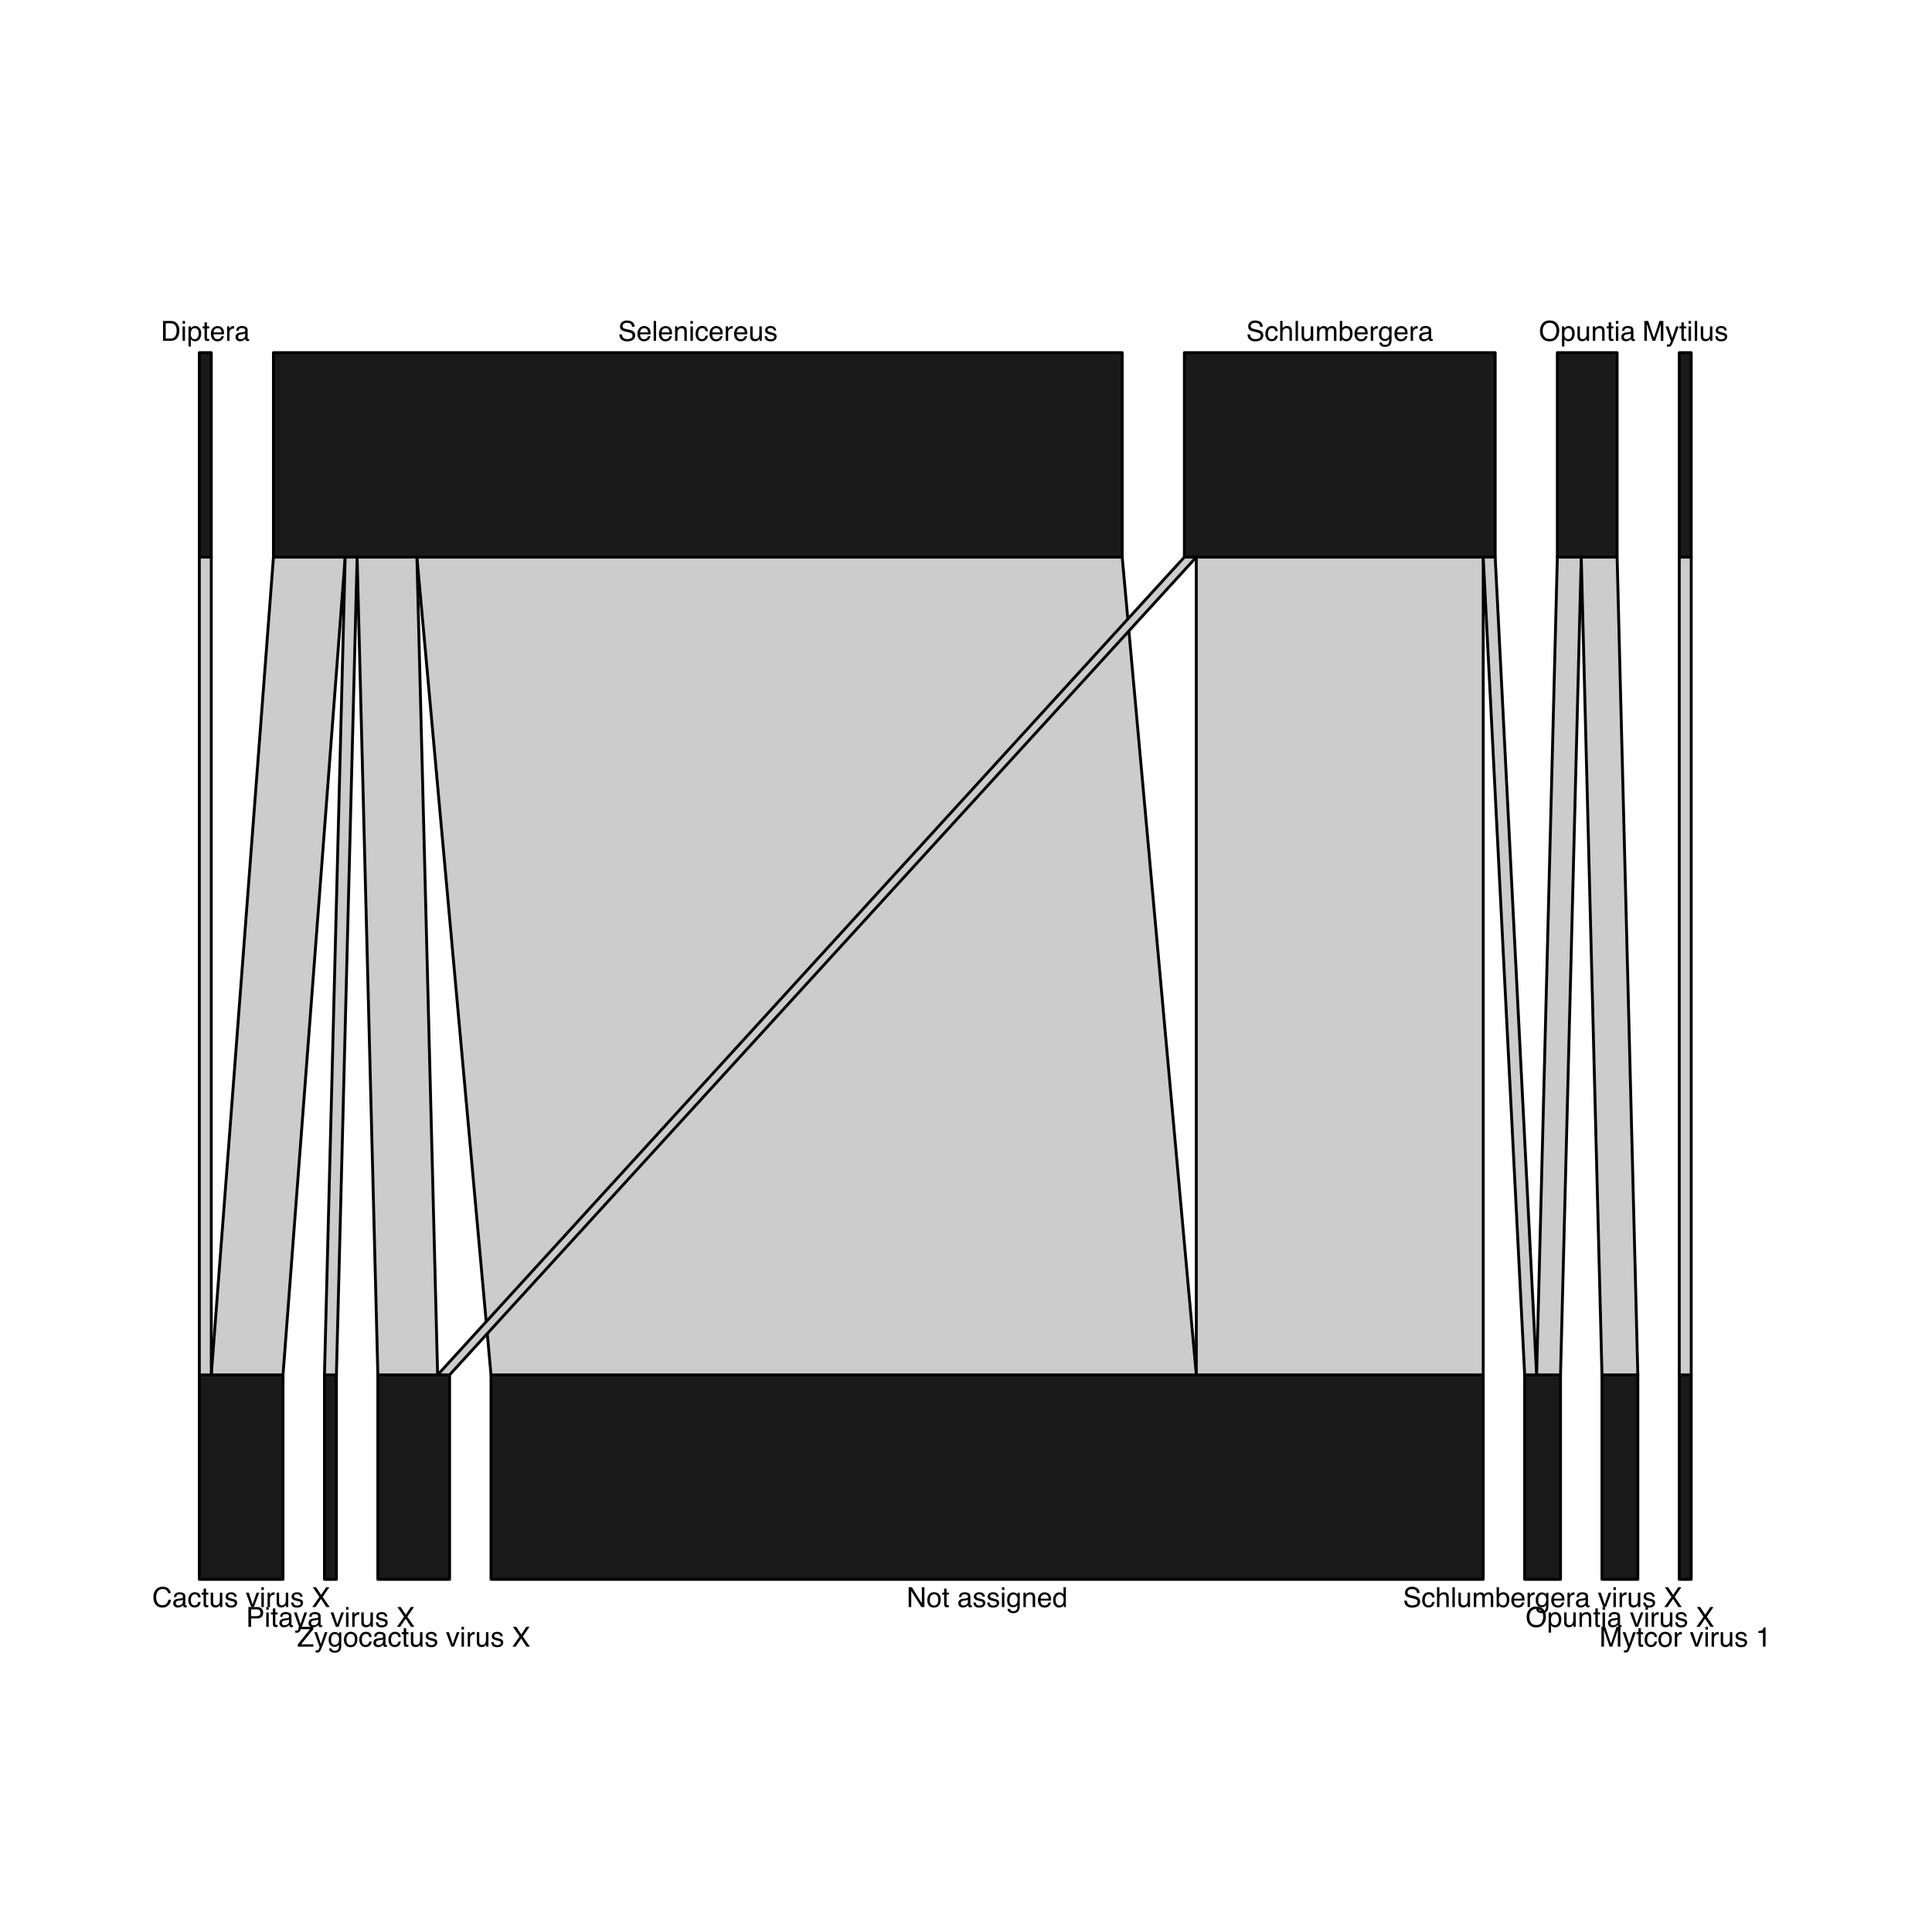 <?xml version="1.0" encoding="UTF-8"?>
<svg xmlns="http://www.w3.org/2000/svg" xmlns:xlink="http://www.w3.org/1999/xlink" width="504pt" height="504pt" viewBox="0 0 504 504" version="1.1">
<defs>
<g>
<symbol overflow="visible" id="glyph0-0">
<path style="stroke:none;" d="M 0.234 0 L 0.234 -5.172 L 4.328 -5.172 L 4.328 0 Z M 3.688 -0.641 L 3.688 -4.516 L 0.875 -4.516 L 0.875 -0.641 Z M 3.688 -0.641 "/>
</symbol>
<symbol overflow="visible" id="glyph0-1">
<path style="stroke:none;" d="M 2.531 -0.594 C 2.77 -0.594 2.961 -0.617 3.109 -0.672 C 3.391 -0.766 3.613 -0.941 3.781 -1.203 C 3.914 -1.41 4.016 -1.676 4.078 -2 C 4.117 -2.195 4.141 -2.379 4.141 -2.547 C 4.141 -3.18 4.008 -3.676 3.75 -4.031 C 3.5 -4.383 3.094 -4.562 2.531 -4.562 L 1.281 -4.562 L 1.281 -0.594 Z M 0.578 -5.172 L 2.672 -5.172 C 3.379 -5.172 3.93 -4.914 4.328 -4.406 C 4.672 -3.957 4.844 -3.375 4.844 -2.656 C 4.844 -2.113 4.742 -1.617 4.547 -1.172 C 4.18 -0.391 3.555 0 2.672 0 L 0.578 0 Z M 0.578 -5.172 "/>
</symbol>
<symbol overflow="visible" id="glyph0-2">
<path style="stroke:none;" d="M 0.469 -3.75 L 1.109 -3.75 L 1.109 0 L 0.469 0 Z M 0.469 -5.172 L 1.109 -5.172 L 1.109 -4.453 L 0.469 -4.453 Z M 0.469 -5.172 "/>
</symbol>
<symbol overflow="visible" id="glyph0-3">
<path style="stroke:none;" d="M 2.047 -0.422 C 2.348 -0.422 2.594 -0.547 2.781 -0.797 C 2.977 -1.047 3.078 -1.414 3.078 -1.906 C 3.078 -2.207 3.035 -2.469 2.953 -2.688 C 2.785 -3.094 2.484 -3.297 2.047 -3.297 C 1.609 -3.297 1.312 -3.078 1.156 -2.641 C 1.07 -2.41 1.031 -2.113 1.031 -1.75 C 1.031 -1.457 1.07 -1.211 1.156 -1.016 C 1.32 -0.617 1.617 -0.422 2.047 -0.422 Z M 0.422 -3.75 L 1.031 -3.75 L 1.031 -3.25 C 1.156 -3.414 1.297 -3.547 1.453 -3.641 C 1.66 -3.785 1.91 -3.859 2.203 -3.859 C 2.629 -3.859 2.988 -3.691 3.281 -3.359 C 3.582 -3.035 3.734 -2.57 3.734 -1.969 C 3.734 -1.145 3.52 -0.555 3.094 -0.203 C 2.82 0.016 2.504 0.125 2.141 0.125 C 1.859 0.125 1.617 0.062 1.422 -0.062 C 1.305 -0.133 1.18 -0.254 1.047 -0.422 L 1.047 1.5 L 0.422 1.5 Z M 0.422 -3.75 "/>
</symbol>
<symbol overflow="visible" id="glyph0-4">
<path style="stroke:none;" d="M 0.594 -4.812 L 1.234 -4.812 L 1.234 -3.766 L 1.828 -3.766 L 1.828 -3.25 L 1.234 -3.25 L 1.234 -0.797 C 1.234 -0.66 1.273 -0.57 1.359 -0.531 C 1.41 -0.5 1.492 -0.484 1.609 -0.484 C 1.641 -0.484 1.672 -0.484 1.703 -0.484 C 1.742 -0.492 1.785 -0.5 1.828 -0.5 L 1.828 0 C 1.754 0.02 1.676 0.035 1.594 0.047 C 1.52 0.055 1.438 0.062 1.344 0.062 C 1.051 0.062 0.852 -0.008 0.75 -0.156 C 0.645 -0.312 0.594 -0.508 0.594 -0.75 L 0.594 -3.25 L 0.078 -3.25 L 0.078 -3.766 L 0.594 -3.766 Z M 0.594 -4.812 "/>
</symbol>
<symbol overflow="visible" id="glyph0-5">
<path style="stroke:none;" d="M 2.031 -3.844 C 2.301 -3.844 2.562 -3.781 2.812 -3.656 C 3.062 -3.531 3.254 -3.367 3.391 -3.172 C 3.516 -2.984 3.598 -2.766 3.641 -2.516 C 3.672 -2.336 3.688 -2.062 3.688 -1.688 L 0.938 -1.688 C 0.945 -1.301 1.035 -0.992 1.203 -0.766 C 1.367 -0.535 1.629 -0.422 1.984 -0.422 C 2.316 -0.422 2.582 -0.523 2.781 -0.734 C 2.895 -0.867 2.973 -1.02 3.016 -1.188 L 3.641 -1.188 C 3.617 -1.039 3.562 -0.883 3.469 -0.719 C 3.383 -0.551 3.285 -0.41 3.172 -0.297 C 2.973 -0.109 2.734 0.016 2.453 0.078 C 2.297 0.117 2.125 0.141 1.938 0.141 C 1.469 0.141 1.066 -0.031 0.734 -0.375 C 0.41 -0.719 0.25 -1.195 0.25 -1.812 C 0.25 -2.414 0.41 -2.906 0.734 -3.281 C 1.066 -3.656 1.5 -3.844 2.031 -3.844 Z M 3.047 -2.188 C 3.016 -2.457 2.953 -2.676 2.859 -2.844 C 2.691 -3.145 2.406 -3.297 2 -3.297 C 1.707 -3.297 1.461 -3.191 1.266 -2.984 C 1.066 -2.773 0.961 -2.508 0.953 -2.188 Z M 1.969 -3.859 Z M 1.969 -3.859 "/>
</symbol>
<symbol overflow="visible" id="glyph0-6">
<path style="stroke:none;" d="M 0.484 -3.766 L 1.078 -3.766 L 1.078 -3.109 C 1.129 -3.242 1.25 -3.398 1.438 -3.578 C 1.633 -3.754 1.859 -3.844 2.109 -3.844 C 2.117 -3.844 2.141 -3.844 2.172 -3.844 C 2.203 -3.844 2.25 -3.836 2.312 -3.828 L 2.312 -3.172 C 2.281 -3.172 2.242 -3.172 2.203 -3.172 C 2.172 -3.18 2.141 -3.188 2.109 -3.188 C 1.785 -3.188 1.535 -3.082 1.359 -2.875 C 1.191 -2.664 1.109 -2.43 1.109 -2.172 L 1.109 0 L 0.484 0 Z M 0.484 -3.766 "/>
</symbol>
<symbol overflow="visible" id="glyph0-7">
<path style="stroke:none;" d="M 0.953 -1 C 0.953 -0.82 1.016 -0.676 1.141 -0.562 C 1.273 -0.457 1.438 -0.406 1.625 -0.406 C 1.844 -0.406 2.055 -0.457 2.266 -0.562 C 2.617 -0.738 2.797 -1.02 2.797 -1.406 L 2.797 -1.922 C 2.723 -1.867 2.625 -1.828 2.5 -1.797 C 2.375 -1.766 2.254 -1.738 2.141 -1.719 L 1.766 -1.672 C 1.523 -1.641 1.348 -1.594 1.234 -1.531 C 1.047 -1.414 0.953 -1.238 0.953 -1 Z M 2.484 -2.281 C 2.629 -2.301 2.727 -2.363 2.781 -2.469 C 2.801 -2.52 2.812 -2.598 2.812 -2.703 C 2.812 -2.922 2.734 -3.078 2.578 -3.172 C 2.43 -3.273 2.211 -3.328 1.922 -3.328 C 1.598 -3.328 1.363 -3.238 1.219 -3.062 C 1.145 -2.957 1.098 -2.805 1.078 -2.609 L 0.484 -2.609 C 0.492 -3.078 0.645 -3.398 0.938 -3.578 C 1.227 -3.766 1.562 -3.859 1.938 -3.859 C 2.383 -3.859 2.742 -3.773 3.016 -3.609 C 3.297 -3.441 3.438 -3.176 3.438 -2.812 L 3.438 -0.641 C 3.438 -0.578 3.445 -0.523 3.469 -0.484 C 3.5 -0.441 3.555 -0.422 3.641 -0.422 C 3.672 -0.422 3.703 -0.422 3.734 -0.422 C 3.773 -0.43 3.812 -0.441 3.844 -0.453 L 3.844 0.016 C 3.75 0.047 3.676 0.062 3.625 0.062 C 3.57 0.07 3.504 0.078 3.422 0.078 C 3.203 0.078 3.039 0 2.938 -0.156 C 2.883 -0.238 2.848 -0.352 2.828 -0.5 C 2.703 -0.332 2.516 -0.188 2.266 -0.062 C 2.023 0.062 1.766 0.125 1.484 0.125 C 1.129 0.125 0.836 0.02 0.609 -0.188 C 0.391 -0.406 0.281 -0.672 0.281 -0.984 C 0.281 -1.336 0.391 -1.609 0.609 -1.797 C 0.828 -1.992 1.113 -2.113 1.469 -2.156 Z M 1.953 -3.859 Z M 1.953 -3.859 "/>
</symbol>
<symbol overflow="visible" id="glyph0-8">
<path style="stroke:none;" d="M 1 -1.672 C 1.02 -1.379 1.094 -1.141 1.219 -0.953 C 1.445 -0.609 1.852 -0.438 2.438 -0.438 C 2.695 -0.438 2.938 -0.473 3.156 -0.547 C 3.57 -0.691 3.781 -0.953 3.781 -1.328 C 3.781 -1.609 3.691 -1.812 3.516 -1.938 C 3.336 -2.051 3.062 -2.148 2.688 -2.234 L 1.984 -2.406 C 1.523 -2.5 1.203 -2.609 1.016 -2.734 C 0.68 -2.953 0.516 -3.273 0.516 -3.703 C 0.516 -4.172 0.676 -4.551 1 -4.844 C 1.32 -5.145 1.773 -5.297 2.359 -5.297 C 2.898 -5.297 3.359 -5.164 3.734 -4.906 C 4.117 -4.645 4.312 -4.227 4.312 -3.656 L 3.656 -3.656 C 3.625 -3.926 3.551 -4.133 3.438 -4.281 C 3.219 -4.551 2.852 -4.688 2.344 -4.688 C 1.938 -4.688 1.641 -4.598 1.453 -4.422 C 1.273 -4.254 1.188 -4.055 1.188 -3.828 C 1.188 -3.578 1.289 -3.391 1.5 -3.266 C 1.633 -3.191 1.945 -3.098 2.438 -2.984 L 3.172 -2.828 C 3.516 -2.742 3.781 -2.633 3.969 -2.5 C 4.301 -2.258 4.469 -1.91 4.469 -1.453 C 4.469 -0.879 4.258 -0.469 3.844 -0.219 C 3.426 0.031 2.941 0.156 2.391 0.156 C 1.742 0.156 1.238 -0.008 0.875 -0.344 C 0.52 -0.664 0.344 -1.109 0.344 -1.672 Z M 2.422 -5.312 Z M 2.422 -5.312 "/>
</symbol>
<symbol overflow="visible" id="glyph0-9">
<path style="stroke:none;" d="M 0.484 -5.172 L 1.109 -5.172 L 1.109 0 L 0.484 0 Z M 0.484 -5.172 "/>
</symbol>
<symbol overflow="visible" id="glyph0-10">
<path style="stroke:none;" d="M 0.469 -3.766 L 1.062 -3.766 L 1.062 -3.234 C 1.238 -3.453 1.426 -3.609 1.625 -3.703 C 1.832 -3.797 2.055 -3.844 2.297 -3.844 C 2.828 -3.844 3.188 -3.66 3.375 -3.297 C 3.477 -3.086 3.531 -2.797 3.531 -2.422 L 3.531 0 L 2.891 0 L 2.891 -2.375 C 2.891 -2.602 2.859 -2.789 2.797 -2.938 C 2.68 -3.164 2.473 -3.281 2.172 -3.281 C 2.023 -3.281 1.906 -3.266 1.812 -3.234 C 1.633 -3.18 1.477 -3.078 1.344 -2.922 C 1.238 -2.797 1.172 -2.664 1.141 -2.531 C 1.109 -2.406 1.094 -2.219 1.094 -1.969 L 1.094 0 L 0.469 0 Z M 1.953 -3.859 Z M 1.953 -3.859 "/>
</symbol>
<symbol overflow="visible" id="glyph0-11">
<path style="stroke:none;" d="M 1.922 -3.875 C 2.336 -3.875 2.68 -3.77 2.953 -3.562 C 3.223 -3.352 3.383 -3 3.438 -2.5 L 2.812 -2.5 C 2.781 -2.727 2.695 -2.922 2.562 -3.078 C 2.426 -3.234 2.211 -3.312 1.922 -3.312 C 1.516 -3.312 1.223 -3.113 1.047 -2.719 C 0.93 -2.457 0.875 -2.141 0.875 -1.766 C 0.875 -1.391 0.953 -1.07 1.109 -0.812 C 1.273 -0.562 1.531 -0.438 1.875 -0.438 C 2.133 -0.438 2.344 -0.516 2.5 -0.672 C 2.656 -0.836 2.758 -1.055 2.812 -1.328 L 3.438 -1.328 C 3.363 -0.828 3.188 -0.461 2.906 -0.234 C 2.625 -0.004 2.266 0.109 1.828 0.109 C 1.336 0.109 0.941 -0.066 0.641 -0.422 C 0.348 -0.785 0.203 -1.238 0.203 -1.781 C 0.203 -2.438 0.363 -2.945 0.688 -3.312 C 1.008 -3.688 1.422 -3.875 1.922 -3.875 Z M 1.812 -3.859 Z M 1.812 -3.859 "/>
</symbol>
<symbol overflow="visible" id="glyph0-12">
<path style="stroke:none;" d="M 1.094 -3.766 L 1.094 -1.266 C 1.094 -1.078 1.125 -0.922 1.188 -0.797 C 1.301 -0.566 1.508 -0.453 1.812 -0.453 C 2.258 -0.453 2.562 -0.648 2.719 -1.047 C 2.801 -1.254 2.844 -1.547 2.844 -1.922 L 2.844 -3.766 L 3.484 -3.766 L 3.484 0 L 2.891 0 L 2.891 -0.562 C 2.805 -0.414 2.703 -0.289 2.578 -0.188 C 2.336 0.008 2.047 0.109 1.703 0.109 C 1.172 0.109 0.805 -0.07 0.609 -0.438 C 0.504 -0.625 0.453 -0.879 0.453 -1.203 L 0.453 -3.766 Z M 1.969 -3.859 Z M 1.969 -3.859 "/>
</symbol>
<symbol overflow="visible" id="glyph0-13">
<path style="stroke:none;" d="M 0.844 -1.188 C 0.863 -0.969 0.914 -0.805 1 -0.703 C 1.156 -0.492 1.43 -0.391 1.828 -0.391 C 2.066 -0.391 2.273 -0.441 2.453 -0.547 C 2.629 -0.648 2.719 -0.805 2.719 -1.016 C 2.719 -1.18 2.645 -1.305 2.5 -1.391 C 2.406 -1.441 2.223 -1.5 1.953 -1.562 L 1.453 -1.688 C 1.129 -1.77 0.895 -1.859 0.75 -1.953 C 0.477 -2.129 0.344 -2.367 0.344 -2.672 C 0.344 -3.023 0.469 -3.312 0.719 -3.531 C 0.977 -3.75 1.328 -3.859 1.766 -3.859 C 2.328 -3.859 2.734 -3.691 2.984 -3.359 C 3.141 -3.148 3.219 -2.926 3.219 -2.688 L 2.609 -2.688 C 2.598 -2.82 2.551 -2.953 2.469 -3.078 C 2.32 -3.242 2.066 -3.328 1.703 -3.328 C 1.461 -3.328 1.281 -3.281 1.156 -3.188 C 1.039 -3.094 0.984 -2.973 0.984 -2.828 C 0.984 -2.66 1.062 -2.531 1.219 -2.438 C 1.312 -2.375 1.453 -2.32 1.641 -2.281 L 2.062 -2.172 C 2.508 -2.066 2.812 -1.961 2.969 -1.859 C 3.219 -1.691 3.344 -1.438 3.344 -1.094 C 3.344 -0.758 3.211 -0.469 2.953 -0.219 C 2.703 0.02 2.316 0.141 1.797 0.141 C 1.234 0.141 0.832 0.016 0.594 -0.234 C 0.363 -0.492 0.242 -0.812 0.234 -1.188 Z M 1.781 -3.859 Z M 1.781 -3.859 "/>
</symbol>
<symbol overflow="visible" id="glyph0-14">
<path style="stroke:none;" d="M 0.469 -5.188 L 1.094 -5.188 L 1.094 -3.25 C 1.25 -3.445 1.383 -3.582 1.5 -3.656 C 1.707 -3.789 1.961 -3.859 2.266 -3.859 C 2.805 -3.859 3.176 -3.664 3.375 -3.281 C 3.477 -3.07 3.531 -2.785 3.531 -2.422 L 3.531 0 L 2.891 0 L 2.891 -2.375 C 2.891 -2.656 2.852 -2.859 2.781 -2.984 C 2.664 -3.191 2.445 -3.297 2.125 -3.297 C 1.863 -3.297 1.625 -3.203 1.406 -3.016 C 1.195 -2.836 1.094 -2.5 1.094 -2 L 1.094 0 L 0.469 0 Z M 0.469 -5.188 "/>
</symbol>
<symbol overflow="visible" id="glyph0-15">
<path style="stroke:none;" d="M 0.469 -3.766 L 1.094 -3.766 L 1.094 -3.234 C 1.238 -3.422 1.375 -3.555 1.5 -3.641 C 1.707 -3.773 1.941 -3.844 2.203 -3.844 C 2.504 -3.844 2.75 -3.77 2.938 -3.625 C 3.039 -3.539 3.133 -3.414 3.219 -3.25 C 3.352 -3.457 3.516 -3.609 3.703 -3.703 C 3.898 -3.797 4.113 -3.844 4.344 -3.844 C 4.852 -3.844 5.203 -3.66 5.391 -3.297 C 5.484 -3.098 5.531 -2.832 5.531 -2.5 L 5.531 0 L 4.875 0 L 4.875 -2.609 C 4.875 -2.867 4.812 -3.047 4.688 -3.141 C 4.562 -3.234 4.41 -3.281 4.234 -3.281 C 3.984 -3.281 3.766 -3.195 3.578 -3.031 C 3.398 -2.863 3.312 -2.582 3.312 -2.188 L 3.312 0 L 2.672 0 L 2.672 -2.453 C 2.672 -2.711 2.641 -2.898 2.578 -3.016 C 2.484 -3.191 2.305 -3.281 2.047 -3.281 C 1.805 -3.281 1.586 -3.188 1.391 -3 C 1.191 -2.812 1.094 -2.477 1.094 -2 L 1.094 0 L 0.469 0 Z M 0.469 -3.766 "/>
</symbol>
<symbol overflow="visible" id="glyph0-16">
<path style="stroke:none;" d="M 0.422 -5.188 L 1.031 -5.188 L 1.031 -3.312 C 1.164 -3.488 1.328 -3.625 1.516 -3.719 C 1.711 -3.812 1.926 -3.859 2.156 -3.859 C 2.625 -3.859 3.004 -3.695 3.297 -3.375 C 3.586 -3.051 3.734 -2.578 3.734 -1.953 C 3.734 -1.359 3.586 -0.863 3.297 -0.469 C 3.004 -0.07 2.602 0.125 2.094 0.125 C 1.812 0.125 1.57 0.051 1.375 -0.094 C 1.258 -0.176 1.133 -0.305 1 -0.484 L 1 0 L 0.422 0 Z M 2.062 -0.438 C 2.406 -0.438 2.66 -0.57 2.828 -0.844 C 2.992 -1.113 3.078 -1.473 3.078 -1.922 C 3.078 -2.316 2.992 -2.645 2.828 -2.906 C 2.66 -3.164 2.41 -3.297 2.078 -3.297 C 1.785 -3.297 1.531 -3.188 1.312 -2.969 C 1.102 -2.758 1 -2.41 1 -1.922 C 1 -1.566 1.039 -1.281 1.125 -1.062 C 1.289 -0.645 1.602 -0.438 2.062 -0.438 Z M 2.062 -0.438 "/>
</symbol>
<symbol overflow="visible" id="glyph0-17">
<path style="stroke:none;" d="M 1.797 -3.828 C 2.086 -3.828 2.344 -3.754 2.562 -3.609 C 2.688 -3.535 2.812 -3.414 2.938 -3.25 L 2.938 -3.734 L 3.516 -3.734 L 3.516 -0.312 C 3.516 0.164 3.445 0.547 3.312 0.828 C 3.039 1.336 2.539 1.594 1.812 1.594 C 1.406 1.594 1.062 1.5 0.781 1.312 C 0.508 1.133 0.359 0.852 0.328 0.469 L 0.969 0.469 C 1 0.633 1.062 0.766 1.156 0.859 C 1.301 0.992 1.523 1.062 1.828 1.062 C 2.316 1.062 2.633 0.895 2.781 0.562 C 2.875 0.352 2.914 -0.008 2.906 -0.531 C 2.781 -0.332 2.629 -0.188 2.453 -0.094 C 2.273 0 2.039 0.047 1.75 0.047 C 1.332 0.047 0.973 -0.098 0.672 -0.391 C 0.367 -0.68 0.219 -1.16 0.219 -1.828 C 0.219 -2.453 0.367 -2.941 0.672 -3.297 C 0.984 -3.648 1.359 -3.828 1.797 -3.828 Z M 2.938 -1.906 C 2.938 -2.363 2.836 -2.707 2.641 -2.938 C 2.453 -3.164 2.207 -3.281 1.906 -3.281 C 1.457 -3.281 1.156 -3.066 1 -2.641 C 0.906 -2.422 0.859 -2.129 0.859 -1.766 C 0.859 -1.348 0.941 -1.023 1.109 -0.797 C 1.285 -0.578 1.52 -0.469 1.812 -0.469 C 2.27 -0.469 2.594 -0.676 2.781 -1.094 C 2.883 -1.32 2.938 -1.594 2.938 -1.906 Z M 1.875 -3.859 Z M 1.875 -3.859 "/>
</symbol>
<symbol overflow="visible" id="glyph0-18">
<path style="stroke:none;" d="M 2.781 -5.312 C 3.688 -5.312 4.359 -5.016 4.797 -4.422 C 5.141 -3.973 5.312 -3.391 5.312 -2.672 C 5.312 -1.898 5.117 -1.258 4.734 -0.75 C 4.273 -0.145 3.617 0.156 2.766 0.156 C 1.973 0.156 1.348 -0.109 0.891 -0.641 C 0.484 -1.141 0.281 -1.781 0.281 -2.562 C 0.281 -3.258 0.453 -3.852 0.797 -4.344 C 1.242 -4.988 1.906 -5.312 2.781 -5.312 Z M 2.844 -0.469 C 3.469 -0.469 3.914 -0.688 4.188 -1.125 C 4.457 -1.57 4.594 -2.082 4.594 -2.656 C 4.594 -3.27 4.43 -3.758 4.109 -4.125 C 3.797 -4.5 3.367 -4.688 2.828 -4.688 C 2.285 -4.688 1.844 -4.5 1.5 -4.125 C 1.164 -3.758 1 -3.223 1 -2.516 C 1 -1.941 1.145 -1.457 1.438 -1.062 C 1.727 -0.664 2.195 -0.469 2.844 -0.469 Z M 2.797 -5.312 Z M 2.797 -5.312 "/>
</symbol>
<symbol overflow="visible" id="glyph0-19">
<path style="stroke:none;" d="M 0.531 -5.172 L 1.531 -5.172 L 3.016 -0.797 L 4.484 -5.172 L 5.484 -5.172 L 5.484 0 L 4.812 0 L 4.812 -3.047 C 4.812 -3.148 4.812 -3.32 4.812 -3.562 C 4.82 -3.812 4.828 -4.078 4.828 -4.359 L 3.359 0 L 2.672 0 L 1.188 -4.359 L 1.188 -4.203 C 1.188 -4.078 1.188 -3.883 1.188 -3.625 C 1.195 -3.363 1.203 -3.172 1.203 -3.047 L 1.203 0 L 0.531 0 Z M 0.531 -5.172 "/>
</symbol>
<symbol overflow="visible" id="glyph0-20">
<path style="stroke:none;" d="M 2.812 -3.766 L 3.516 -3.766 C 3.43 -3.523 3.234 -2.973 2.922 -2.109 C 2.691 -1.461 2.5 -0.938 2.344 -0.531 C 1.977 0.426 1.719 1.008 1.562 1.219 C 1.414 1.438 1.16 1.547 0.797 1.547 C 0.711 1.547 0.645 1.539 0.594 1.531 C 0.539 1.52 0.484 1.508 0.422 1.5 L 0.422 0.922 C 0.523 0.953 0.602 0.969 0.656 0.969 C 0.707 0.977 0.75 0.984 0.781 0.984 C 0.895 0.984 0.977 0.961 1.031 0.922 C 1.094 0.891 1.145 0.844 1.188 0.781 C 1.195 0.758 1.238 0.66 1.312 0.484 C 1.383 0.316 1.438 0.191 1.469 0.109 L 0.078 -3.766 L 0.797 -3.766 L 1.797 -0.703 Z M 1.797 -3.859 Z M 1.797 -3.859 "/>
</symbol>
<symbol overflow="visible" id="glyph0-21">
<path style="stroke:none;" d="M 2.719 -5.312 C 3.375 -5.312 3.883 -5.133 4.25 -4.781 C 4.613 -4.438 4.812 -4.047 4.844 -3.609 L 4.172 -3.609 C 4.086 -3.941 3.93 -4.207 3.703 -4.406 C 3.473 -4.602 3.148 -4.703 2.734 -4.703 C 2.223 -4.703 1.812 -4.52 1.5 -4.156 C 1.188 -3.801 1.031 -3.254 1.031 -2.516 C 1.031 -1.91 1.172 -1.422 1.453 -1.047 C 1.734 -0.672 2.156 -0.484 2.719 -0.484 C 3.238 -0.484 3.629 -0.68 3.891 -1.078 C 4.035 -1.285 4.145 -1.562 4.219 -1.906 L 4.906 -1.906 C 4.844 -1.352 4.641 -0.895 4.297 -0.531 C 3.879 -0.082 3.328 0.141 2.641 0.141 C 2.035 0.141 1.531 -0.039 1.125 -0.406 C 0.582 -0.883 0.312 -1.629 0.312 -2.641 C 0.312 -3.398 0.516 -4.023 0.922 -4.516 C 1.359 -5.047 1.957 -5.312 2.719 -5.312 Z M 2.578 -5.312 Z M 2.578 -5.312 "/>
</symbol>
<symbol overflow="visible" id="glyph0-22">
<path style="stroke:none;" d=""/>
</symbol>
<symbol overflow="visible" id="glyph0-23">
<path style="stroke:none;" d="M 0.781 -3.766 L 1.781 -0.703 L 2.828 -3.766 L 3.531 -3.766 L 2.109 0 L 1.422 0 L 0.031 -3.766 Z M 0.781 -3.766 "/>
</symbol>
<symbol overflow="visible" id="glyph0-24">
<path style="stroke:none;" d="M 0.984 0 L 0.141 0 L 2 -2.641 L 0.266 -5.172 L 1.141 -5.172 L 2.453 -3.188 L 3.766 -5.172 L 4.594 -5.172 L 2.859 -2.641 L 4.688 0 L 3.812 0 L 2.422 -2.125 Z M 0.984 0 "/>
</symbol>
<symbol overflow="visible" id="glyph0-25">
<path style="stroke:none;" d="M 0.609 -5.172 L 2.938 -5.172 C 3.395 -5.172 3.766 -5.039 4.047 -4.781 C 4.328 -4.52 4.469 -4.156 4.469 -3.688 C 4.469 -3.281 4.344 -2.926 4.094 -2.625 C 3.844 -2.332 3.457 -2.188 2.938 -2.188 L 1.312 -2.188 L 1.312 0 L 0.609 0 Z M 3.766 -3.688 C 3.766 -4.062 3.625 -4.316 3.344 -4.453 C 3.188 -4.523 2.973 -4.562 2.703 -4.562 L 1.312 -4.562 L 1.312 -2.781 L 2.703 -2.781 C 3.016 -2.781 3.27 -2.844 3.469 -2.969 C 3.664 -3.102 3.766 -3.344 3.766 -3.688 Z M 3.766 -3.688 "/>
</symbol>
<symbol overflow="visible" id="glyph0-26">
<path style="stroke:none;" d="M 0.172 -0.578 L 3.328 -4.547 L 0.391 -4.547 L 0.391 -5.172 L 4.234 -5.172 L 4.234 -4.562 L 1.047 -0.609 L 4.234 -0.609 L 4.234 0 L 0.172 0 Z M 2.312 -5.172 Z M 2.312 -5.172 "/>
</symbol>
<symbol overflow="visible" id="glyph0-27">
<path style="stroke:none;" d="M 1.953 -0.406 C 2.379 -0.406 2.672 -0.562 2.828 -0.875 C 2.984 -1.195 3.062 -1.551 3.062 -1.938 C 3.062 -2.289 3.004 -2.578 2.891 -2.797 C 2.711 -3.148 2.406 -3.328 1.969 -3.328 C 1.582 -3.328 1.301 -3.176 1.125 -2.875 C 0.945 -2.582 0.859 -2.227 0.859 -1.812 C 0.859 -1.406 0.945 -1.066 1.125 -0.797 C 1.301 -0.535 1.578 -0.406 1.953 -0.406 Z M 1.984 -3.875 C 2.473 -3.875 2.883 -3.711 3.219 -3.391 C 3.551 -3.066 3.719 -2.594 3.719 -1.969 C 3.719 -1.352 3.566 -0.848 3.266 -0.453 C 2.973 -0.055 2.52 0.141 1.906 0.141 C 1.383 0.141 0.969 -0.035 0.656 -0.391 C 0.352 -0.742 0.203 -1.211 0.203 -1.797 C 0.203 -2.43 0.363 -2.938 0.688 -3.312 C 1.008 -3.688 1.441 -3.875 1.984 -3.875 Z M 1.969 -3.859 Z M 1.969 -3.859 "/>
</symbol>
<symbol overflow="visible" id="glyph0-28">
<path style="stroke:none;" d="M 0.547 -5.172 L 1.375 -5.172 L 3.984 -0.984 L 3.984 -5.172 L 4.656 -5.172 L 4.656 0 L 3.859 0 L 1.219 -4.188 L 1.219 0 L 0.547 0 Z M 2.547 -5.172 Z M 2.547 -5.172 "/>
</symbol>
<symbol overflow="visible" id="glyph0-29">
<path style="stroke:none;" d="M 0.859 -1.844 C 0.859 -1.438 0.941 -1.098 1.109 -0.828 C 1.285 -0.555 1.562 -0.422 1.938 -0.422 C 2.238 -0.422 2.484 -0.547 2.672 -0.797 C 2.859 -1.047 2.953 -1.406 2.953 -1.875 C 2.953 -2.352 2.852 -2.707 2.656 -2.938 C 2.457 -3.164 2.219 -3.281 1.938 -3.281 C 1.613 -3.281 1.352 -3.156 1.156 -2.906 C 0.957 -2.664 0.859 -2.312 0.859 -1.844 Z M 1.812 -3.828 C 2.102 -3.828 2.348 -3.77 2.547 -3.656 C 2.66 -3.582 2.785 -3.457 2.922 -3.281 L 2.922 -5.188 L 3.531 -5.188 L 3.531 0 L 2.969 0 L 2.969 -0.531 C 2.82 -0.289 2.645 -0.117 2.438 -0.016 C 2.238 0.086 2.008 0.141 1.75 0.141 C 1.332 0.141 0.969 -0.035 0.656 -0.391 C 0.352 -0.742 0.203 -1.211 0.203 -1.797 C 0.203 -2.348 0.336 -2.82 0.609 -3.219 C 0.891 -3.625 1.289 -3.828 1.812 -3.828 Z M 1.812 -3.828 "/>
</symbol>
<symbol overflow="visible" id="glyph0-30">
<path style="stroke:none;" d="M 0.688 -3.562 L 0.688 -4.047 C 1.145 -4.098 1.461 -4.176 1.641 -4.281 C 1.828 -4.383 1.961 -4.629 2.047 -5.016 L 2.547 -5.016 L 2.547 0 L 1.875 0 L 1.875 -3.562 Z M 0.688 -3.562 "/>
</symbol>
</g>
</defs>
<g id="surface41">
<rect x="0" y="0" width="504" height="504" style="fill:rgb(100%,100%,100%);fill-opacity:1;stroke:none;"/>
<path style="fill-rule:nonzero;fill:rgb(10.196%,10.196%,10.196%);fill-opacity:1;stroke-width:0.75;stroke-linecap:round;stroke-linejoin:round;stroke:rgb(0%,0%,0%);stroke-opacity:1;stroke-miterlimit:10;" d="M 52 145.332 L 55.117 145.332 L 55.117 92 L 52 92 Z M 52 145.332 "/>
<g style="fill:rgb(0%,0%,0%);fill-opacity:1;">
  <use xlink:href="#glyph0-1" x="41.953" y="88.902"/>
  <use xlink:href="#glyph0-2" x="47.153" y="88.902"/>
  <use xlink:href="#glyph0-3" x="48.752" y="88.902"/>
  <use xlink:href="#glyph0-4" x="52.757" y="88.902"/>
  <use xlink:href="#glyph0-5" x="54.757" y="88.902"/>
  <use xlink:href="#glyph0-6" x="58.761" y="88.902"/>
  <use xlink:href="#glyph0-7" x="61.159" y="88.902"/>
</g>
<path style="fill-rule:nonzero;fill:rgb(10.196%,10.196%,10.196%);fill-opacity:1;stroke-width:0.75;stroke-linecap:round;stroke-linejoin:round;stroke:rgb(0%,0%,0%);stroke-opacity:1;stroke-miterlimit:10;" d="M 71.336 145.332 L 292.75 145.332 L 292.75 92 L 71.336 92 Z M 71.336 145.332 "/>
<g style="fill:rgb(0%,0%,0%);fill-opacity:1;">
  <use xlink:href="#glyph0-8" x="161.23" y="88.902"/>
  <use xlink:href="#glyph0-5" x="166.033" y="88.902"/>
  <use xlink:href="#glyph0-9" x="170.037" y="88.902"/>
  <use xlink:href="#glyph0-5" x="171.637" y="88.902"/>
  <use xlink:href="#glyph0-10" x="175.641" y="88.902"/>
  <use xlink:href="#glyph0-2" x="179.645" y="88.902"/>
  <use xlink:href="#glyph0-11" x="181.245" y="88.902"/>
  <use xlink:href="#glyph0-5" x="184.845" y="88.902"/>
  <use xlink:href="#glyph0-6" x="188.849" y="88.902"/>
  <use xlink:href="#glyph0-5" x="191.247" y="88.902"/>
  <use xlink:href="#glyph0-12" x="195.251" y="88.902"/>
  <use xlink:href="#glyph0-13" x="199.255" y="88.902"/>
</g>
<path style="fill-rule:nonzero;fill:rgb(10.196%,10.196%,10.196%);fill-opacity:1;stroke-width:0.75;stroke-linecap:round;stroke-linejoin:round;stroke:rgb(0%,0%,0%);stroke-opacity:1;stroke-miterlimit:10;" d="M 308.965 145.332 L 390.047 145.332 L 390.047 92 L 308.965 92 Z M 308.965 145.332 "/>
<g style="fill:rgb(0%,0%,0%);fill-opacity:1;">
  <use xlink:href="#glyph0-8" x="325.09" y="88.902"/>
  <use xlink:href="#glyph0-11" x="329.892" y="88.902"/>
  <use xlink:href="#glyph0-14" x="333.492" y="88.902"/>
  <use xlink:href="#glyph0-9" x="337.496" y="88.902"/>
  <use xlink:href="#glyph0-12" x="339.096" y="88.902"/>
  <use xlink:href="#glyph0-15" x="343.1" y="88.902"/>
  <use xlink:href="#glyph0-16" x="349.098" y="88.902"/>
  <use xlink:href="#glyph0-5" x="353.102" y="88.902"/>
  <use xlink:href="#glyph0-6" x="357.107" y="88.902"/>
  <use xlink:href="#glyph0-17" x="359.504" y="88.902"/>
  <use xlink:href="#glyph0-5" x="363.509" y="88.902"/>
  <use xlink:href="#glyph0-6" x="367.513" y="88.902"/>
  <use xlink:href="#glyph0-7" x="369.911" y="88.902"/>
</g>
<path style="fill-rule:nonzero;fill:rgb(10.196%,10.196%,10.196%);fill-opacity:1;stroke-width:0.75;stroke-linecap:round;stroke-linejoin:round;stroke:rgb(0%,0%,0%);stroke-opacity:1;stroke-miterlimit:10;" d="M 406.262 145.332 L 421.855 145.332 L 421.855 92 L 406.262 92 Z M 406.262 145.332 "/>
<g style="fill:rgb(0%,0%,0%);fill-opacity:1;">
  <use xlink:href="#glyph0-18" x="401.449" y="88.902"/>
  <use xlink:href="#glyph0-3" x="407.05" y="88.902"/>
  <use xlink:href="#glyph0-12" x="411.054" y="88.902"/>
  <use xlink:href="#glyph0-10" x="415.058" y="88.902"/>
  <use xlink:href="#glyph0-4" x="419.062" y="88.902"/>
  <use xlink:href="#glyph0-2" x="421.063" y="88.902"/>
  <use xlink:href="#glyph0-7" x="422.663" y="88.902"/>
</g>
<path style="fill-rule:nonzero;fill:rgb(10.196%,10.196%,10.196%);fill-opacity:1;stroke-width:0.75;stroke-linecap:round;stroke-linejoin:round;stroke:rgb(0%,0%,0%);stroke-opacity:1;stroke-miterlimit:10;" d="M 438.07 145.332 L 441.188 145.332 L 441.188 92 L 438.07 92 Z M 438.07 145.332 "/>
<g style="fill:rgb(0%,0%,0%);fill-opacity:1;">
  <use xlink:href="#glyph0-19" x="428.43" y="88.902"/>
  <use xlink:href="#glyph0-20" x="434.427" y="88.902"/>
  <use xlink:href="#glyph0-4" x="438.027" y="88.902"/>
  <use xlink:href="#glyph0-2" x="440.028" y="88.902"/>
  <use xlink:href="#glyph0-9" x="441.627" y="88.902"/>
  <use xlink:href="#glyph0-12" x="443.227" y="88.902"/>
  <use xlink:href="#glyph0-13" x="447.231" y="88.902"/>
</g>
<path style="fill-rule:nonzero;fill:rgb(10.196%,10.196%,10.196%);fill-opacity:1;stroke-width:0.75;stroke-linecap:round;stroke-linejoin:round;stroke:rgb(0%,0%,0%);stroke-opacity:1;stroke-miterlimit:10;" d="M 52 412 L 73.828 412 L 73.828 358.668 L 52 358.668 Z M 52 412 "/>
<g style="fill:rgb(0%,0%,0%);fill-opacity:1;">
  <use xlink:href="#glyph0-21" x="39.707" y="419.23"/>
  <use xlink:href="#glyph0-7" x="44.907" y="419.23"/>
  <use xlink:href="#glyph0-11" x="48.911" y="419.23"/>
  <use xlink:href="#glyph0-4" x="52.511" y="419.23"/>
  <use xlink:href="#glyph0-12" x="54.511" y="419.23"/>
  <use xlink:href="#glyph0-13" x="58.516" y="419.23"/>
  <use xlink:href="#glyph0-22" x="62.116" y="419.23"/>
  <use xlink:href="#glyph0-23" x="64.116" y="419.23"/>
  <use xlink:href="#glyph0-2" x="67.716" y="419.23"/>
  <use xlink:href="#glyph0-6" x="69.316" y="419.23"/>
  <use xlink:href="#glyph0-12" x="71.713" y="419.23"/>
  <use xlink:href="#glyph0-13" x="75.718" y="419.23"/>
  <use xlink:href="#glyph0-22" x="79.318" y="419.23"/>
  <use xlink:href="#glyph0-24" x="81.318" y="419.23"/>
</g>
<path style="fill-rule:nonzero;fill:rgb(10.196%,10.196%,10.196%);fill-opacity:1;stroke-width:0.75;stroke-linecap:round;stroke-linejoin:round;stroke:rgb(0%,0%,0%);stroke-opacity:1;stroke-miterlimit:10;" d="M 84.641 412 L 87.758 412 L 87.758 358.668 L 84.641 358.668 Z M 84.641 412 "/>
<g style="fill:rgb(0%,0%,0%);fill-opacity:1;">
  <use xlink:href="#glyph0-25" x="64.191" y="424.395"/>
  <use xlink:href="#glyph0-2" x="68.994" y="424.395"/>
  <use xlink:href="#glyph0-4" x="70.593" y="424.395"/>
  <use xlink:href="#glyph0-7" x="72.594" y="424.395"/>
  <use xlink:href="#glyph0-20" x="76.598" y="424.395"/>
  <use xlink:href="#glyph0-7" x="80.198" y="424.395"/>
  <use xlink:href="#glyph0-22" x="84.202" y="424.395"/>
  <use xlink:href="#glyph0-23" x="86.203" y="424.395"/>
  <use xlink:href="#glyph0-2" x="89.803" y="424.395"/>
  <use xlink:href="#glyph0-6" x="91.402" y="424.395"/>
  <use xlink:href="#glyph0-12" x="93.8" y="424.395"/>
  <use xlink:href="#glyph0-13" x="97.804" y="424.395"/>
  <use xlink:href="#glyph0-22" x="101.404" y="424.395"/>
  <use xlink:href="#glyph0-24" x="103.405" y="424.395"/>
</g>
<path style="fill-rule:nonzero;fill:rgb(10.196%,10.196%,10.196%);fill-opacity:1;stroke-width:0.75;stroke-linecap:round;stroke-linejoin:round;stroke:rgb(0%,0%,0%);stroke-opacity:1;stroke-miterlimit:10;" d="M 98.57 412 L 117.281 412 L 117.281 358.668 L 98.57 358.668 Z M 98.57 412 "/>
<g style="fill:rgb(0%,0%,0%);fill-opacity:1;">
  <use xlink:href="#glyph0-26" x="77.516" y="429.559"/>
  <use xlink:href="#glyph0-20" x="81.914" y="429.559"/>
  <use xlink:href="#glyph0-17" x="85.514" y="429.559"/>
  <use xlink:href="#glyph0-27" x="89.518" y="429.559"/>
  <use xlink:href="#glyph0-11" x="93.522" y="429.559"/>
  <use xlink:href="#glyph0-7" x="97.122" y="429.559"/>
  <use xlink:href="#glyph0-11" x="101.127" y="429.559"/>
  <use xlink:href="#glyph0-4" x="104.727" y="429.559"/>
  <use xlink:href="#glyph0-12" x="106.727" y="429.559"/>
  <use xlink:href="#glyph0-13" x="110.731" y="429.559"/>
  <use xlink:href="#glyph0-22" x="114.331" y="429.559"/>
  <use xlink:href="#glyph0-23" x="116.332" y="429.559"/>
  <use xlink:href="#glyph0-2" x="119.932" y="429.559"/>
  <use xlink:href="#glyph0-6" x="121.531" y="429.559"/>
  <use xlink:href="#glyph0-12" x="123.929" y="429.559"/>
  <use xlink:href="#glyph0-13" x="127.933" y="429.559"/>
  <use xlink:href="#glyph0-22" x="131.533" y="429.559"/>
  <use xlink:href="#glyph0-24" x="133.534" y="429.559"/>
</g>
<path style="fill-rule:nonzero;fill:rgb(10.196%,10.196%,10.196%);fill-opacity:1;stroke-width:0.75;stroke-linecap:round;stroke-linejoin:round;stroke:rgb(0%,0%,0%);stroke-opacity:1;stroke-miterlimit:10;" d="M 128.09 412 L 386.926 412 L 386.926 358.668 L 128.09 358.668 Z M 128.09 412 "/>
<g style="fill:rgb(0%,0%,0%);fill-opacity:1;">
  <use xlink:href="#glyph0-28" x="236.496" y="419.23"/>
  <use xlink:href="#glyph0-27" x="241.696" y="419.23"/>
  <use xlink:href="#glyph0-4" x="245.7" y="419.23"/>
  <use xlink:href="#glyph0-22" x="247.7" y="419.23"/>
  <use xlink:href="#glyph0-7" x="249.701" y="419.23"/>
  <use xlink:href="#glyph0-13" x="253.705" y="419.23"/>
  <use xlink:href="#glyph0-13" x="257.305" y="419.23"/>
  <use xlink:href="#glyph0-2" x="260.905" y="419.23"/>
  <use xlink:href="#glyph0-17" x="262.505" y="419.23"/>
  <use xlink:href="#glyph0-10" x="266.509" y="419.23"/>
  <use xlink:href="#glyph0-5" x="270.513" y="419.23"/>
  <use xlink:href="#glyph0-29" x="274.518" y="419.23"/>
</g>
<path style="fill-rule:nonzero;fill:rgb(10.196%,10.196%,10.196%);fill-opacity:1;stroke-width:0.75;stroke-linecap:round;stroke-linejoin:round;stroke:rgb(0%,0%,0%);stroke-opacity:1;stroke-miterlimit:10;" d="M 397.738 412 L 407.094 412 L 407.094 358.668 L 397.738 358.668 Z M 397.738 412 "/>
<g style="fill:rgb(0%,0%,0%);fill-opacity:1;">
  <use xlink:href="#glyph0-8" x="366" y="419.23"/>
  <use xlink:href="#glyph0-11" x="370.802" y="419.23"/>
  <use xlink:href="#glyph0-14" x="374.402" y="419.23"/>
  <use xlink:href="#glyph0-9" x="378.407" y="419.23"/>
  <use xlink:href="#glyph0-12" x="380.006" y="419.23"/>
  <use xlink:href="#glyph0-15" x="384.011" y="419.23"/>
  <use xlink:href="#glyph0-16" x="390.008" y="419.23"/>
  <use xlink:href="#glyph0-5" x="394.012" y="419.23"/>
  <use xlink:href="#glyph0-6" x="398.017" y="419.23"/>
  <use xlink:href="#glyph0-17" x="400.414" y="419.23"/>
  <use xlink:href="#glyph0-5" x="404.419" y="419.23"/>
  <use xlink:href="#glyph0-6" x="408.423" y="419.23"/>
  <use xlink:href="#glyph0-7" x="410.821" y="419.23"/>
  <use xlink:href="#glyph0-22" x="414.825" y="419.23"/>
  <use xlink:href="#glyph0-23" x="416.825" y="419.23"/>
  <use xlink:href="#glyph0-2" x="420.425" y="419.23"/>
  <use xlink:href="#glyph0-6" x="422.025" y="419.23"/>
  <use xlink:href="#glyph0-12" x="424.423" y="419.23"/>
  <use xlink:href="#glyph0-13" x="428.427" y="419.23"/>
  <use xlink:href="#glyph0-22" x="432.027" y="419.23"/>
  <use xlink:href="#glyph0-24" x="434.027" y="419.23"/>
</g>
<path style="fill-rule:nonzero;fill:rgb(10.196%,10.196%,10.196%);fill-opacity:1;stroke-width:0.75;stroke-linecap:round;stroke-linejoin:round;stroke:rgb(0%,0%,0%);stroke-opacity:1;stroke-miterlimit:10;" d="M 417.906 412 L 427.262 412 L 427.262 358.668 L 417.906 358.668 Z M 417.906 412 "/>
<g style="fill:rgb(0%,0%,0%);fill-opacity:1;">
  <use xlink:href="#glyph0-18" x="397.973" y="424.395"/>
  <use xlink:href="#glyph0-3" x="403.573" y="424.395"/>
  <use xlink:href="#glyph0-12" x="407.577" y="424.395"/>
  <use xlink:href="#glyph0-10" x="411.582" y="424.395"/>
  <use xlink:href="#glyph0-4" x="415.586" y="424.395"/>
  <use xlink:href="#glyph0-2" x="417.586" y="424.395"/>
  <use xlink:href="#glyph0-7" x="419.186" y="424.395"/>
  <use xlink:href="#glyph0-22" x="423.19" y="424.395"/>
  <use xlink:href="#glyph0-23" x="425.191" y="424.395"/>
  <use xlink:href="#glyph0-2" x="428.791" y="424.395"/>
  <use xlink:href="#glyph0-6" x="430.39" y="424.395"/>
  <use xlink:href="#glyph0-12" x="432.788" y="424.395"/>
  <use xlink:href="#glyph0-13" x="436.792" y="424.395"/>
  <use xlink:href="#glyph0-22" x="440.392" y="424.395"/>
  <use xlink:href="#glyph0-24" x="442.393" y="424.395"/>
</g>
<path style="fill-rule:nonzero;fill:rgb(10.196%,10.196%,10.196%);fill-opacity:1;stroke-width:0.75;stroke-linecap:round;stroke-linejoin:round;stroke:rgb(0%,0%,0%);stroke-opacity:1;stroke-miterlimit:10;" d="M 438.07 412 L 441.188 412 L 441.188 358.668 L 438.07 358.668 Z M 438.07 412 "/>
<g style="fill:rgb(0%,0%,0%);fill-opacity:1;">
  <use xlink:href="#glyph0-19" x="417.227" y="429.559"/>
  <use xlink:href="#glyph0-20" x="423.224" y="429.559"/>
  <use xlink:href="#glyph0-4" x="426.824" y="429.559"/>
  <use xlink:href="#glyph0-11" x="428.825" y="429.559"/>
  <use xlink:href="#glyph0-27" x="432.425" y="429.559"/>
  <use xlink:href="#glyph0-6" x="436.429" y="429.559"/>
  <use xlink:href="#glyph0-22" x="438.827" y="429.559"/>
  <use xlink:href="#glyph0-23" x="440.827" y="429.559"/>
  <use xlink:href="#glyph0-2" x="444.427" y="429.559"/>
  <use xlink:href="#glyph0-6" x="446.027" y="429.559"/>
  <use xlink:href="#glyph0-12" x="448.424" y="429.559"/>
  <use xlink:href="#glyph0-13" x="452.429" y="429.559"/>
  <use xlink:href="#glyph0-22" x="456.029" y="429.559"/>
  <use xlink:href="#glyph0-30" x="458.029" y="429.559"/>
</g>
<path style="fill-rule:nonzero;fill:rgb(80%,80%,80%);fill-opacity:1;stroke-width:0.75;stroke-linecap:round;stroke-linejoin:round;stroke:rgb(0%,0%,0%);stroke-opacity:1;stroke-miterlimit:10;" d="M 108.758 145.332 L 292.75 145.332 L 312.082 358.668 L 128.09 358.668 Z M 108.758 145.332 "/>
<path style="fill-rule:nonzero;fill:rgb(80%,80%,80%);fill-opacity:1;stroke-width:0.75;stroke-linecap:round;stroke-linejoin:round;stroke:rgb(0%,0%,0%);stroke-opacity:1;stroke-miterlimit:10;" d="M 312.082 145.332 L 386.926 145.332 L 386.926 358.668 L 312.082 358.668 Z M 312.082 145.332 "/>
<path style="fill-rule:nonzero;fill:rgb(80%,80%,80%);fill-opacity:1;stroke-width:0.75;stroke-linecap:round;stroke-linejoin:round;stroke:rgb(0%,0%,0%);stroke-opacity:1;stroke-miterlimit:10;" d="M 71.336 145.332 L 90.047 145.332 L 73.828 358.668 L 55.117 358.668 Z M 71.336 145.332 "/>
<path style="fill-rule:nonzero;fill:rgb(80%,80%,80%);fill-opacity:1;stroke-width:0.75;stroke-linecap:round;stroke-linejoin:round;stroke:rgb(0%,0%,0%);stroke-opacity:1;stroke-miterlimit:10;" d="M 93.164 145.332 L 108.758 145.332 L 114.164 358.668 L 98.57 358.668 Z M 93.164 145.332 "/>
<path style="fill-rule:nonzero;fill:rgb(80%,80%,80%);fill-opacity:1;stroke-width:0.75;stroke-linecap:round;stroke-linejoin:round;stroke:rgb(0%,0%,0%);stroke-opacity:1;stroke-miterlimit:10;" d="M 412.5 145.332 L 421.855 145.332 L 427.262 358.668 L 417.906 358.668 Z M 412.5 145.332 "/>
<path style="fill-rule:nonzero;fill:rgb(80%,80%,80%);fill-opacity:1;stroke-width:0.75;stroke-linecap:round;stroke-linejoin:round;stroke:rgb(0%,0%,0%);stroke-opacity:1;stroke-miterlimit:10;" d="M 406.262 145.332 L 412.5 145.332 L 407.094 358.668 L 400.855 358.668 Z M 406.262 145.332 "/>
<path style="fill-rule:nonzero;fill:rgb(80%,80%,80%);fill-opacity:1;stroke-width:0.75;stroke-linecap:round;stroke-linejoin:round;stroke:rgb(0%,0%,0%);stroke-opacity:1;stroke-miterlimit:10;" d="M 52 145.332 L 55.117 145.332 L 55.117 358.668 L 52 358.668 Z M 52 145.332 "/>
<path style="fill-rule:nonzero;fill:rgb(80%,80%,80%);fill-opacity:1;stroke-width:0.75;stroke-linecap:round;stroke-linejoin:round;stroke:rgb(0%,0%,0%);stroke-opacity:1;stroke-miterlimit:10;" d="M 90.047 145.332 L 93.164 145.332 L 87.758 358.668 L 84.641 358.668 Z M 90.047 145.332 "/>
<path style="fill-rule:nonzero;fill:rgb(80%,80%,80%);fill-opacity:1;stroke-width:0.75;stroke-linecap:round;stroke-linejoin:round;stroke:rgb(0%,0%,0%);stroke-opacity:1;stroke-miterlimit:10;" d="M 308.965 145.332 L 312.082 145.332 L 117.281 358.668 L 114.164 358.668 Z M 308.965 145.332 "/>
<path style="fill-rule:nonzero;fill:rgb(80%,80%,80%);fill-opacity:1;stroke-width:0.75;stroke-linecap:round;stroke-linejoin:round;stroke:rgb(0%,0%,0%);stroke-opacity:1;stroke-miterlimit:10;" d="M 386.926 145.332 L 390.047 145.332 L 400.855 358.668 L 397.738 358.668 Z M 386.926 145.332 "/>
<path style="fill-rule:nonzero;fill:rgb(80%,80%,80%);fill-opacity:1;stroke-width:0.75;stroke-linecap:round;stroke-linejoin:round;stroke:rgb(0%,0%,0%);stroke-opacity:1;stroke-miterlimit:10;" d="M 438.07 145.332 L 441.188 145.332 L 441.188 358.668 L 438.07 358.668 Z M 438.07 145.332 "/>
</g>
</svg>
